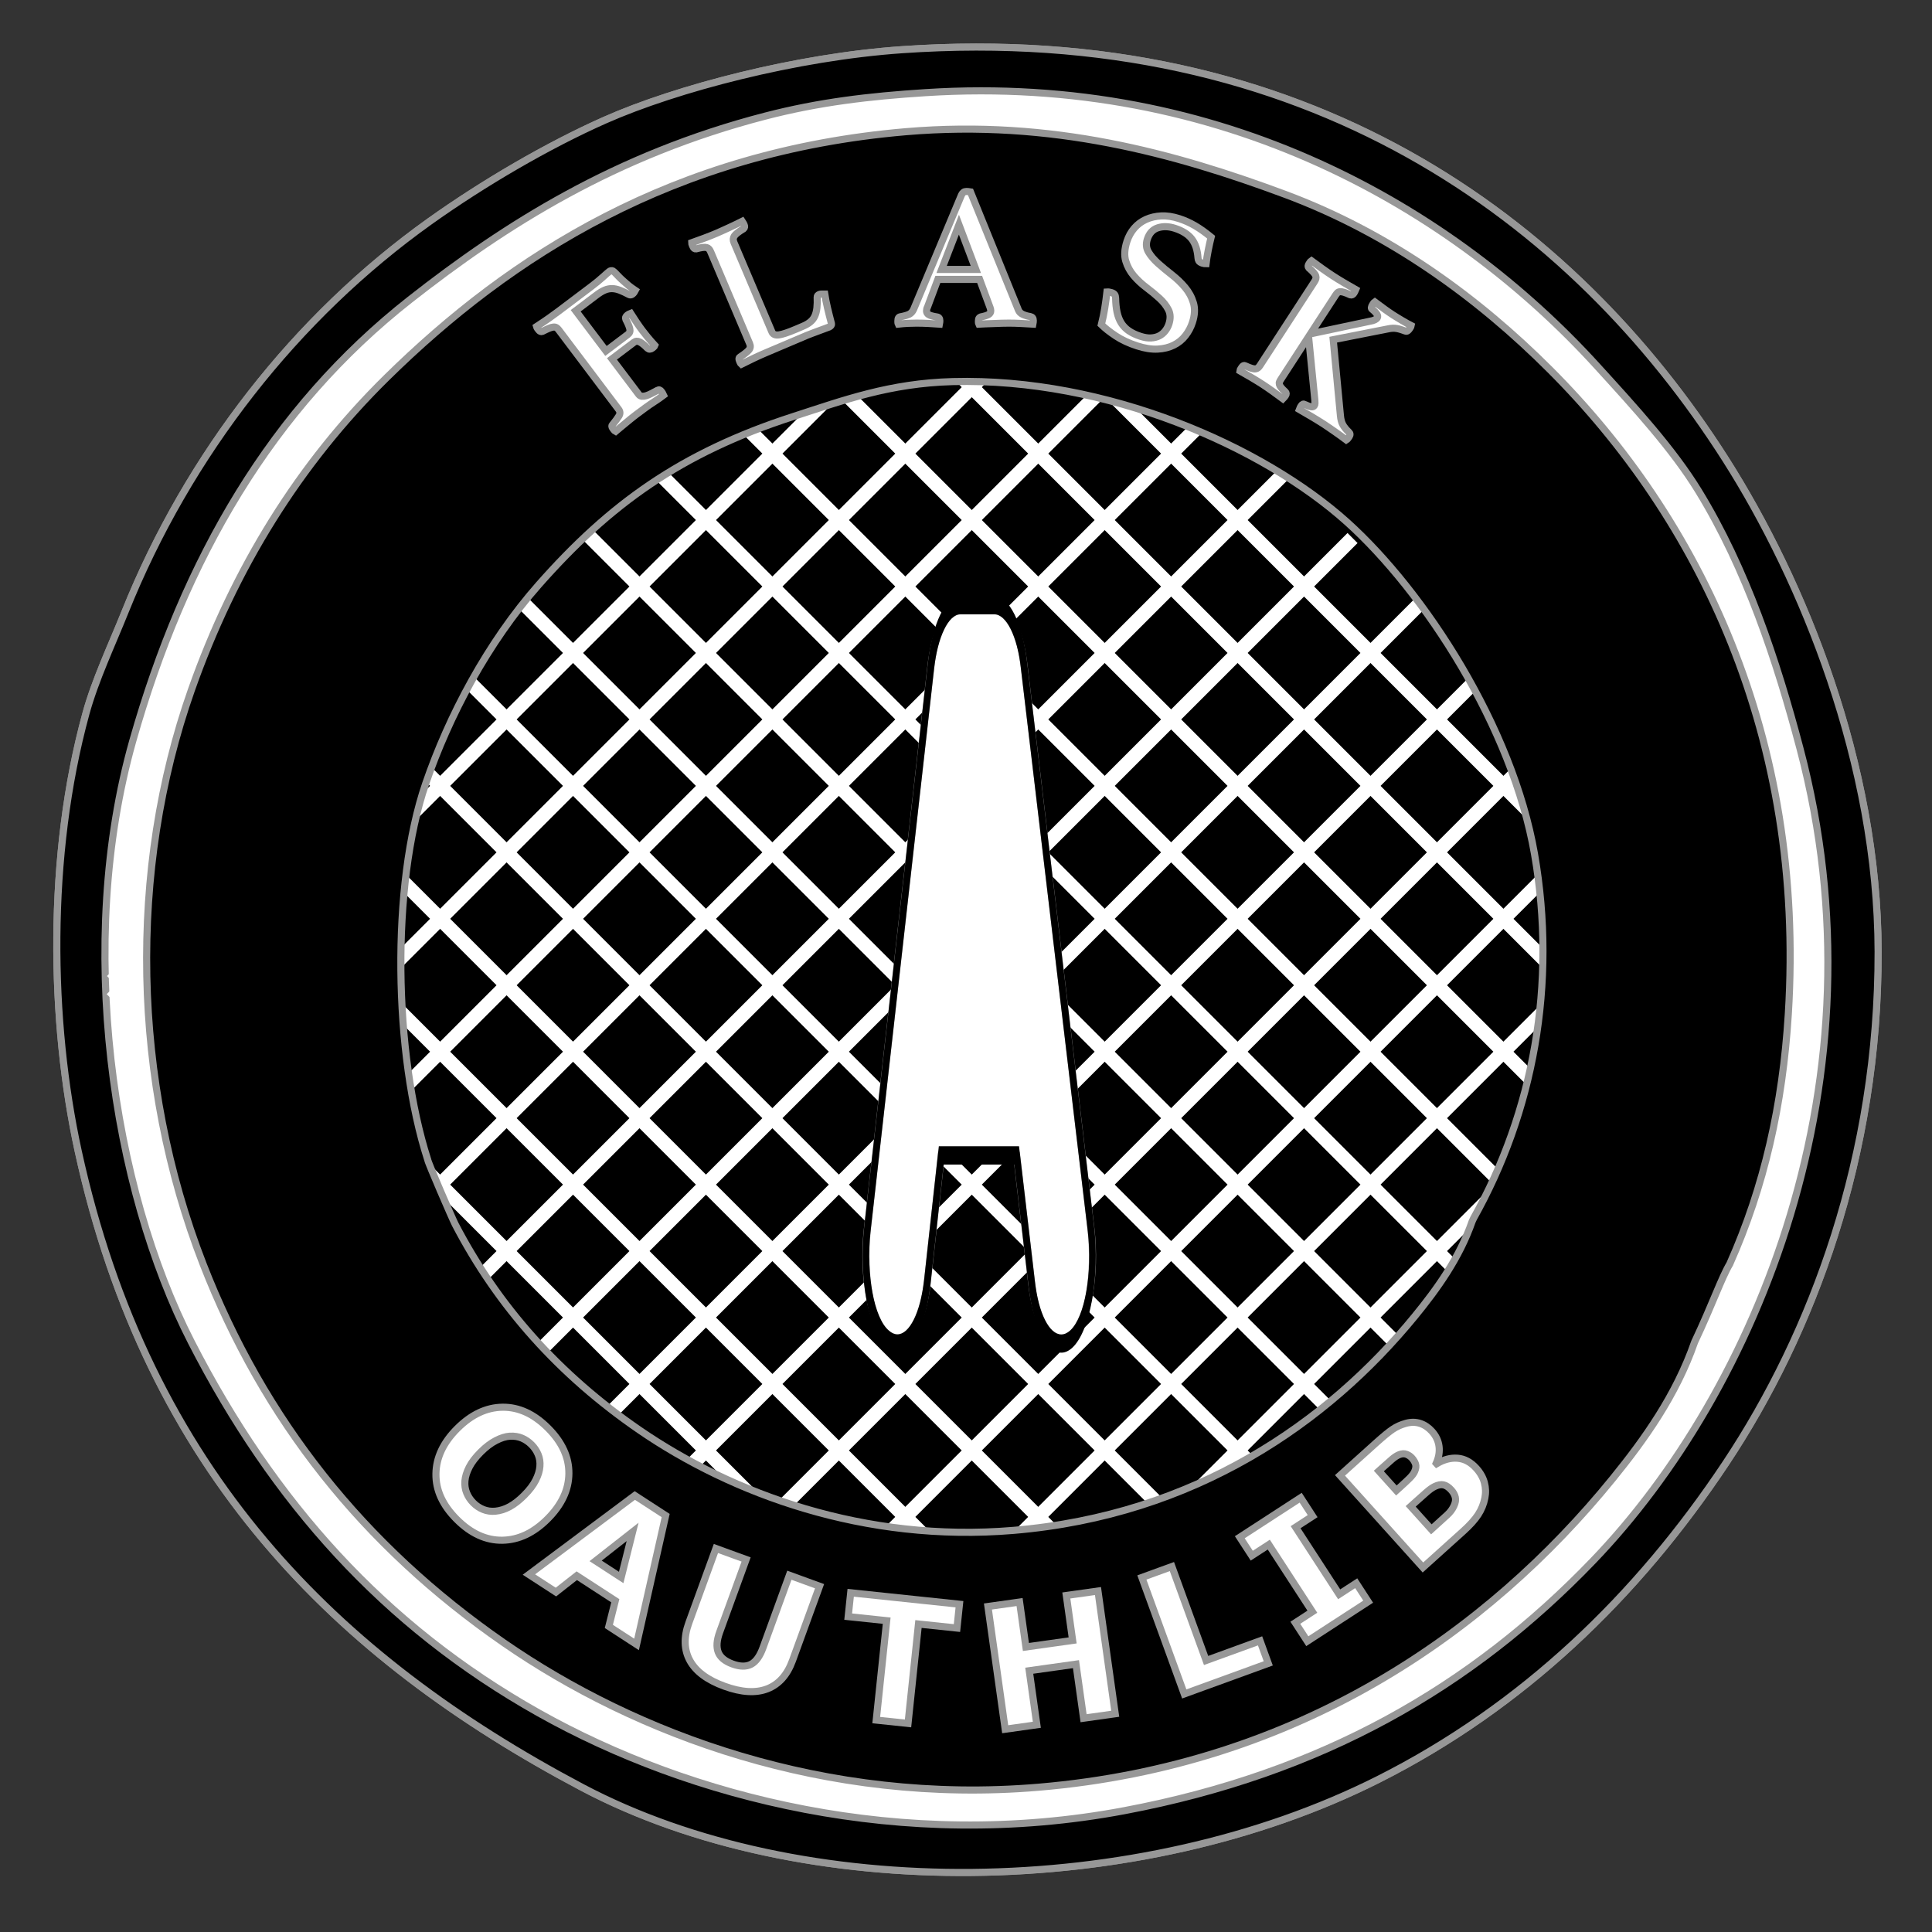 <?xml version="1.0" encoding="UTF-8" standalone="no"?>
<svg width="272px" height="272px" viewBox="0 0 272 272" version="1.1" xmlns="http://www.w3.org/2000/svg" xmlns:xlink="http://www.w3.org/1999/xlink" xmlns:sketch="http://www.bohemiancoding.com/sketch/ns">
    <rect x="0" y="0" width="272" height="272" fill="#333333" stroke="none"/>
    <title>flask-oauthlib</title>
    <description>Created with Sketch (http://www.bohemiancoding.com/sketch)</description>
    <defs></defs>
    <g id="Page-1" stroke="none" stroke-width="1" fill="none" fill-rule="evenodd" sketch:type="MSPage">
        <g id="oauth" sketch:type="MSLayerGroup" transform="translate(8, 6.625)">
            <path d="M118.988,0.373 C175.784,-3.565 213.443,24.228 234.975,58.092 C245.772,75.071 256.365,100.858 256.414,127.354 C256.466,156.143 247.14,181.073 234.975,199.365 C222.472,218.166 206.301,233.695 186.052,243.892 C152.203,260.936 104.897,261.402 73.912,244.991 C39.405,226.715 12.873,200.628 3,155.389 C-0.951,137.285 -1.405,113.893 4.1,93.823 C5.391,89.114 7.739,84.16 9.597,79.53 C18.526,57.284 33.725,37.939 52.474,24.56 C60.007,19.184 69.147,13.837 77.21,10.267 C87.244,5.827 104.136,1.402 118.988,0.373 L118.988,0.373 Z" id="path690" stroke="#979797" fill="#FFFFFF" sketch:type="MSShapeGroup"></path>
            <path d="M226.722,130.556 C226.722,184.234 183.208,227.745 129.53,227.745 C75.853,227.745 32.339,184.234 32.339,130.556 C32.339,76.879 75.853,33.364 129.53,33.364 C183.207,33.364 226.722,76.879 226.722,130.556 L226.722,130.556 Z" id="path692" stroke="#979797" fill="#000000" sketch:type="MSShapeGroup"></path>
            <path d="M118.988,0.373 C175.784,-3.565 213.443,24.228 234.975,58.092 C245.772,75.071 256.365,100.858 256.414,127.354 C256.466,156.143 247.14,181.073 234.975,199.365 C222.472,218.166 206.301,233.695 186.052,243.892 C152.203,260.936 104.897,261.402 73.912,244.991 C39.405,226.715 12.873,200.628 3,155.389 C-0.951,137.285 -1.405,113.893 4.1,93.823 C5.391,89.114 7.739,84.16 9.597,79.53 C18.526,57.284 33.725,37.939 52.474,24.56 C60.007,19.184 69.147,13.837 77.21,10.267 C87.244,5.827 104.136,1.402 118.988,0.373 L118.988,0.373 Z M99.748,9.718 C78.652,15.187 63.184,24.986 49.725,35.554 C30.318,50.793 17.945,72.058 10.696,97.67 C2.632,126.165 7.812,160.646 18.942,182.325 C30.484,204.806 45.981,222.256 67.865,234.546 C89.157,246.503 119.103,254.181 150.321,248.289 C178.058,243.054 199.124,230.971 216.286,213.108 C239.247,189.207 257.701,145.186 245.42,98.77 C242.138,86.364 237.846,73.435 231.128,62.489 C227.498,56.576 222.172,50.759 216.835,44.899 C196.696,22.782 164.147,3.724 122.286,6.419 C114.32,6.932 107.319,7.755 99.748,9.718 L99.748,9.718 Z" id="path694" stroke="#979797" fill="#000000" sketch:type="MSShapeGroup"></path>
            <g id="g698" transform="translate(7.712, 12.853)" stroke="#FFFFFF" stroke-width="2" sketch:type="MSShapeGroup">
                <path d="M127.696,234.266 L240.006,121.958" id="line700"></path>
                <path d="M117.878,225.372 L230.677,112.574" id="line702"></path>
                <path d="M108.059,216.478 L221.349,103.19" id="line704"></path>
                <path d="M98.241,207.584 L212.021,93.806" id="line706"></path>
                <path d="M88.423,198.69 L202.693,84.421" id="line708"></path>
                <path d="M78.604,189.796 L193.364,75.037" id="line710"></path>
                <path d="M68.786,180.902 L184.036,65.653" id="line712"></path>
                <path d="M58.967,172.008 L174.708,56.268" id="line714"></path>
                <path d="M49.149,163.114 L165.38,46.884" id="line716"></path>
                <path d="M39.331,154.22 L156.051,37.5" id="line718"></path>
                <path d="M29.512,145.326 L146.723,28.116" id="line720"></path>
                <path d="M19.694,136.432 L137.395,18.732" id="line722"></path>
                <path d="M9.875,127.538 L128.067,9.348" id="line724"></path>
                <path d="M0.057,118.644 L118.738,-0.036" id="line726"></path>
            </g>
            <g id="g728" transform="translate(7.712, 10.282)" stroke="#FFFFFF" stroke-width="2" sketch:type="MSShapeGroup">
                <path d="M0.018,122.35 L114.572,236.909" id="line730"></path>
                <path d="M9.308,112.927 L124.085,227.71" id="line732"></path>
                <path d="M18.598,103.505 L133.598,218.509" id="line734"></path>
                <path d="M27.888,94.082 L143.111,209.31" id="line736"></path>
                <path d="M37.177,84.659 L152.623,200.11" id="line738"></path>
                <path d="M46.467,75.237 L162.136,190.91" id="line740"></path>
                <path d="M55.757,65.814 L171.649,181.71" id="line742"></path>
                <path d="M65.046,56.391 L181.162,172.51" id="line744"></path>
                <path d="M74.336,46.969 L190.675,163.31" id="line746"></path>
                <path d="M83.626,37.546 L200.187,154.11" id="line748"></path>
                <path d="M92.916,28.124 L209.7,144.91" id="line750"></path>
                <path d="M102.205,18.701 L219.212,135.71" id="line752"></path>
                <path d="M111.495,9.279 L228.725,126.51" id="line754"></path>
                <path d="M120.785,-0.144 L238.238,117.31" id="line756"></path>
            </g>
            <path d="M210.239,45.448 C200.131,35.34 187.703,26.232 172.859,20.712 C157.472,14.99 140.066,10.167 119.538,11.916 C86.837,14.704 63.877,29.376 46.427,46.548 C34.204,58.575 25.01,73.314 18.942,90.524 C10.031,115.794 10.572,145.62 20.591,171.33 C29.137,193.261 43.124,210.949 62.918,224.652 C81.525,237.533 108.232,247.524 138.227,244.991 C174.761,241.905 201.492,223.162 219.033,201.564 C223.522,196.039 227.984,189.794 230.577,182.325 C233.117,176.943 234.36,173.285 235.524,171.331 C240.396,160.413 242.978,148.894 243.77,136.15 C246.205,96.951 231.123,66.334 210.239,45.448 L210.239,45.448 Z M199.472,164.875 C199.402,165.024 199.339,165.163 199.266,165.316 C197.454,170.503 194.332,174.839 191.194,178.676 C178.926,193.673 160.234,206.689 134.685,208.832 C113.709,210.59 95.033,203.653 82.021,194.708 C70.713,186.935 62.118,177.313 56.091,165.75 C55.723,165.054 52.223,156.989 52.212,156.635 C47.437,141.824 47.023,118.009 51.924,103.717 C55.195,94.179 60.646,83.859 67.865,75.682 C77.833,64.393 87.809,57.159 103.596,52.045 C110.805,49.71 117.258,47.334 126.134,47.098 C147.778,46.522 169.819,56.24 181.654,66.887 C192.529,76.671 204.924,95.73 208.04,113.612 C211.247,132.016 207.824,149.985 199.472,164.875 L199.472,164.875 Z" id="path762" stroke="#979797" fill="#000000" sketch:type="MSShapeGroup"></path>
            <g id="g764" transform="translate(83.545, 77.119)" sketch:type="MSShapeGroup">
                <path d="M57.873,105.41 C55.967,105.41 54.294,102.035 53.711,97.011 L51.588,78.923 L40.969,78.923 L38.997,96.846 C38.402,101.967 36.717,105.396 34.801,105.396 C34.341,105.396 33.884,105.192 33.443,104.792 C31.154,102.87 29.854,95.977 30.555,89.437 L39.518,10.037 C40.1,4.987 41.813,1.464 43.685,1.464 L48.451,1.464 C50.333,1.464 52.046,4.927 52.617,9.885 L62.043,89.255 C62.797,95.744 61.549,102.71 59.262,104.792 C58.81,105.202 58.343,105.41 57.873,105.41 L57.873,105.41 L57.873,105.41 Z" id="path766" stroke="#979797" fill="#FFFFFF"></path>
                <path d="M48.451,2.748 C50.108,2.748 51.663,5.79 52.18,10.279 L61.607,89.659 C62.28,95.454 61.192,101.683 59.12,103.569 C58.706,103.945 58.286,104.125 57.873,104.125 C56.22,104.125 54.686,101.251 54.148,96.614 L51.921,77.638 L40.63,77.638 L38.558,96.468 C38.015,101.134 36.466,104.11 34.801,104.11 C34.398,104.11 33.989,103.936 33.585,103.569 C31.513,101.829 30.374,95.599 30.996,89.805 L39.956,10.424 C40.474,5.935 41.976,2.748 43.685,2.748 L48.451,2.748 L48.451,2.748 Z M48.451,0.178 L43.685,0.178 C41.583,0.178 39.733,3.978 39.081,9.635 L30.119,89.031 L30.117,89.049 L30.115,89.066 C29.342,96.277 30.775,103.878 33.312,106.023 C33.796,106.459 34.297,106.68 34.801,106.68 C36.916,106.68 38.777,102.895 39.432,97.263 L39.434,97.243 L39.436,97.224 L41.309,80.208 L51.255,80.208 L53.275,97.415 C53.919,102.963 55.767,106.695 57.873,106.695 C58.391,106.695 58.907,106.466 59.405,106.014 C61.932,103.713 63.312,96.02 62.481,88.865 L53.054,9.478 C52.42,4.002 50.529,0.178 48.451,0.178 L48.451,0.178 L48.451,0.178 Z" id="path768" fill="#000000"></path>
            </g>
        </g>
        <g id="Flask" sketch:type="MSLayerGroup" transform="translate(75, 27)" stroke="#979797" fill="#FFFFFF">
            <path d="M7.052,15.129 C7.052,14.961 7.029,14.816 6.982,14.695 C6.936,14.573 6.838,14.466 6.688,14.373 C6.539,14.279 6.334,14.2 6.072,14.135 C5.811,14.069 5.475,13.999 5.064,13.925 C4.878,13.869 4.784,13.701 4.784,13.421 L4.784,13.155 C4.784,13.071 4.803,12.982 4.84,12.889 C5.643,12.945 6.352,12.982 6.968,13.001 C7.584,13.019 8.107,13.029 8.536,13.029 L14.276,13.029 C15.135,13.029 15.868,13.001 16.474,12.945 C17.081,12.889 17.487,12.861 17.692,12.861 C17.898,12.861 18.047,12.945 18.14,13.113 C18.196,13.262 18.243,13.537 18.28,13.939 C18.318,14.34 18.383,14.755 18.476,15.185 C18.532,15.502 18.598,15.81 18.672,16.109 C18.747,16.407 18.859,16.771 19.008,17.201 C18.934,17.238 18.836,17.275 18.714,17.313 C18.593,17.35 18.476,17.369 18.364,17.369 C18.159,17.369 18.019,17.285 17.944,17.117 C17.72,16.631 17.501,16.216 17.286,15.871 C17.072,15.525 16.829,15.245 16.558,15.031 C16.288,14.816 15.97,14.662 15.606,14.569 C15.242,14.475 14.799,14.429 14.276,14.429 L10.58,14.429 L10.58,21.513 L14.444,21.513 C14.762,21.513 14.99,21.359 15.13,21.051 C15.27,20.743 15.387,20.281 15.48,19.665 C15.536,19.422 15.714,19.301 16.012,19.301 C16.068,19.301 16.157,19.305 16.278,19.315 C16.4,19.324 16.488,19.338 16.544,19.357 C16.507,19.786 16.474,20.285 16.446,20.855 C16.418,21.424 16.404,21.905 16.404,22.297 C16.404,22.633 16.414,23.029 16.432,23.487 C16.451,23.944 16.488,24.462 16.544,25.041 C16.488,25.078 16.404,25.101 16.292,25.111 C16.18,25.12 16.096,25.125 16.04,25.125 C15.723,25.125 15.536,24.994 15.48,24.733 C15.406,24.135 15.294,23.683 15.144,23.375 C14.995,23.067 14.762,22.913 14.444,22.913 L10.58,22.913 L10.58,29.185 C10.58,29.371 10.646,29.525 10.776,29.647 C10.907,29.768 11.084,29.871 11.308,29.955 C11.532,30.039 11.794,30.104 12.092,30.151 C12.391,30.197 12.708,30.249 13.044,30.305 C13.268,30.323 13.38,30.482 13.38,30.781 C13.38,30.837 13.376,30.93 13.366,31.061 C13.357,31.191 13.343,31.294 13.324,31.369 C13.063,31.369 12.802,31.364 12.54,31.355 C12.279,31.345 12.018,31.331 11.756,31.313 C11.271,31.275 10.753,31.252 10.202,31.243 C9.652,31.233 9.106,31.229 8.564,31.229 C8.303,31.229 8.018,31.233 7.71,31.243 C7.402,31.252 7.08,31.266 6.744,31.285 C6.408,31.303 6.077,31.317 5.75,31.327 C5.424,31.336 5.12,31.35 4.84,31.369 C4.803,31.294 4.784,31.196 4.784,31.075 L4.784,30.809 C4.784,30.529 4.878,30.379 5.064,30.361 C5.68,30.211 6.166,30.067 6.52,29.927 C6.875,29.787 7.052,29.53 7.052,29.157 L7.052,15.129 Z" id="F" sketch:type="MSShapeGroup" transform="translate(11.784, 22.361) rotate(-37) translate(-11.784, -22.361) "></path>
            <path d="M30.916,19.62 C30.916,20.012 31.168,20.273 31.672,20.404 C32.176,20.535 33.007,20.6 34.164,20.6 L35.228,20.6 C35.695,20.6 36.101,20.549 36.446,20.446 C36.791,20.343 37.095,20.171 37.356,19.928 C37.617,19.685 37.855,19.373 38.07,18.99 C38.285,18.607 38.495,18.145 38.7,17.604 C38.756,17.455 38.896,17.38 39.12,17.38 C39.213,17.38 39.325,17.408 39.456,17.464 C39.587,17.52 39.717,17.576 39.848,17.632 C39.699,18.229 39.563,18.878 39.442,19.578 C39.321,20.278 39.213,20.964 39.12,21.636 C39.101,21.86 39.041,22 38.938,22.056 C38.835,22.112 38.728,22.14 38.616,22.14 C38.467,22.14 38.257,22.131 37.986,22.112 C37.715,22.093 37.421,22.079 37.104,22.07 C36.787,22.061 36.465,22.047 36.138,22.028 C35.811,22.009 35.527,22 35.284,22 L28.928,22 C28.387,22 27.766,22.014 27.066,22.042 C26.366,22.07 25.736,22.103 25.176,22.14 C25.139,22.065 25.12,21.967 25.12,21.846 L25.12,21.58 C25.12,21.3 25.213,21.151 25.4,21.132 C26.109,21.001 26.618,20.861 26.926,20.712 C27.234,20.563 27.388,20.301 27.388,19.928 L27.388,5.9 C27.388,5.713 27.369,5.559 27.332,5.438 C27.295,5.317 27.22,5.209 27.108,5.116 C26.996,5.023 26.823,4.943 26.59,4.878 C26.357,4.813 26.044,4.752 25.652,4.696 C25.465,4.64 25.372,4.481 25.372,4.22 L25.372,3.968 C25.372,3.856 25.391,3.753 25.428,3.66 C26.025,3.697 26.66,3.73 27.332,3.758 C28.004,3.786 28.601,3.8 29.124,3.8 C29.385,3.8 29.684,3.795 30.02,3.786 C30.356,3.777 30.706,3.767 31.07,3.758 C31.434,3.749 31.798,3.735 32.162,3.716 C32.526,3.697 32.857,3.679 33.156,3.66 C33.175,3.753 33.189,3.856 33.198,3.968 C33.207,4.08 33.212,4.164 33.212,4.22 C33.212,4.481 33.119,4.64 32.932,4.696 C32.129,4.808 31.593,4.953 31.322,5.13 C31.051,5.307 30.916,5.583 30.916,5.956 L30.916,19.62 Z" id="L" sketch:type="MSShapeGroup" transform="translate(32.54, 12.9) rotate(-23) translate(-32.54, -12.9) "></path>
            <path d="M62.918,12.332 L57.038,12.332 L55.582,16.224 C55.526,16.317 55.489,16.42 55.47,16.532 C55.452,16.644 55.442,16.728 55.442,16.784 C55.442,16.989 55.54,17.157 55.736,17.288 C55.932,17.419 56.329,17.531 56.926,17.624 C57.188,17.661 57.318,17.839 57.318,18.156 C57.318,18.287 57.3,18.445 57.262,18.632 C56.758,18.595 56.226,18.562 55.666,18.534 C55.106,18.506 54.556,18.492 54.014,18.492 C53.641,18.492 53.249,18.501 52.838,18.52 C52.428,18.539 51.97,18.576 51.466,18.632 C51.429,18.557 51.41,18.473 51.41,18.38 L51.41,18.156 C51.41,17.801 51.532,17.615 51.774,17.596 C52.353,17.484 52.768,17.363 53.02,17.232 C53.272,17.101 53.473,16.877 53.622,16.56 L60.37,0.432 C60.52,0.115 60.744,-0.044 61.042,-0.044 C61.136,-0.044 61.229,-0.039 61.322,-0.03 C61.416,-0.021 61.518,-0.007 61.63,0.012 L68.378,16.644 C68.49,16.924 68.705,17.134 69.022,17.274 C69.34,17.414 69.685,17.512 70.058,17.568 C70.338,17.624 70.478,17.811 70.478,18.128 C70.478,18.277 70.46,18.445 70.422,18.632 C69.825,18.595 69.237,18.562 68.658,18.534 C68.08,18.506 67.538,18.492 67.034,18.492 C66.773,18.492 66.456,18.497 66.082,18.506 C65.709,18.515 65.326,18.529 64.934,18.548 C64.542,18.567 64.155,18.581 63.772,18.59 C63.39,18.599 63.068,18.613 62.806,18.632 C62.769,18.557 62.75,18.473 62.75,18.38 L62.75,18.156 C62.75,17.988 62.783,17.862 62.848,17.778 C62.914,17.694 62.984,17.643 63.058,17.624 C63.544,17.531 63.903,17.423 64.136,17.302 C64.37,17.181 64.486,16.999 64.486,16.756 C64.486,16.644 64.458,16.504 64.402,16.336 L62.918,12.332 Z M62.386,10.932 L60.006,4.632 L57.57,10.932 L62.386,10.932 Z" id="A" sketch:type="MSShapeGroup"></path>
            <path d="M93.635,8.336 C93.467,8.392 93.29,8.42 93.103,8.42 C92.842,8.42 92.655,8.369 92.543,8.266 C92.431,8.163 92.357,8.056 92.319,7.944 C91.89,6.88 91.335,6.115 90.653,5.648 C89.972,5.181 89.062,4.948 87.923,4.948 C87.027,4.948 86.267,5.167 85.641,5.606 C85.016,6.045 84.703,6.712 84.703,7.608 C84.703,8.299 84.941,8.854 85.417,9.274 C85.893,9.694 86.491,10.063 87.209,10.38 C87.928,10.697 88.703,11.005 89.533,11.304 C90.364,11.603 91.139,11.976 91.857,12.424 C92.576,12.872 93.173,13.441 93.649,14.132 C94.125,14.823 94.363,15.709 94.363,16.792 C94.363,17.501 94.242,18.192 93.999,18.864 C93.757,19.536 93.374,20.129 92.851,20.642 C92.329,21.155 91.666,21.566 90.863,21.874 C90.061,22.182 89.099,22.336 87.979,22.336 C86.747,22.336 85.646,22.201 84.675,21.93 C83.705,21.659 82.902,21.365 82.267,21.048 C82.211,20.245 82.123,19.457 82.001,18.682 C81.88,17.907 81.745,17.156 81.595,16.428 C81.782,16.353 81.997,16.316 82.239,16.316 C82.463,16.316 82.631,16.358 82.743,16.442 C82.855,16.526 82.949,16.671 83.023,16.876 C83.266,17.585 83.537,18.197 83.835,18.71 C84.134,19.223 84.479,19.643 84.871,19.97 C85.263,20.297 85.716,20.535 86.229,20.684 C86.743,20.833 87.335,20.908 88.007,20.908 C88.586,20.908 89.081,20.829 89.491,20.67 C89.902,20.511 90.238,20.301 90.499,20.04 C90.761,19.779 90.957,19.471 91.087,19.116 C91.218,18.761 91.283,18.397 91.283,18.024 C91.283,17.221 91.055,16.591 90.597,16.134 C90.14,15.677 89.571,15.294 88.889,14.986 C88.208,14.678 87.471,14.389 86.677,14.118 C85.884,13.847 85.147,13.502 84.465,13.082 C83.784,12.662 83.215,12.121 82.757,11.458 C82.3,10.795 82.071,9.904 82.071,8.784 C82.071,8.037 82.207,7.342 82.477,6.698 C82.748,6.054 83.145,5.494 83.667,5.018 C84.19,4.542 84.82,4.164 85.557,3.884 C86.295,3.604 87.139,3.464 88.091,3.464 C88.875,3.464 89.664,3.548 90.457,3.716 C91.251,3.884 92.151,4.164 93.159,4.556 C93.197,5.116 93.257,5.746 93.341,6.446 C93.425,7.146 93.523,7.776 93.635,8.336 L93.635,8.336 Z" id="S" sketch:type="MSShapeGroup" transform="translate(88.553, 12.9) rotate(18) translate(-88.553, -12.9) "></path>
            <path d="M108.641,22.28 L108.641,29.364 C108.641,29.551 108.65,29.705 108.669,29.826 C108.687,29.947 108.748,30.055 108.851,30.148 C108.953,30.241 109.103,30.321 109.299,30.386 C109.495,30.451 109.77,30.512 110.125,30.568 C110.33,30.605 110.433,30.745 110.433,30.988 C110.433,31.044 110.428,31.137 110.419,31.268 C110.409,31.399 110.395,31.501 110.377,31.576 C109.779,31.539 109.173,31.506 108.557,31.478 C107.941,31.45 107.371,31.436 106.849,31.436 C106.326,31.436 105.729,31.45 105.057,31.478 C104.385,31.506 103.75,31.539 103.153,31.576 C103.115,31.501 103.097,31.403 103.097,31.282 L103.097,31.016 C103.097,30.736 103.19,30.587 103.377,30.568 C103.769,30.512 104.081,30.451 104.315,30.386 C104.548,30.321 104.721,30.241 104.833,30.148 C104.945,30.055 105.019,29.947 105.057,29.826 C105.094,29.705 105.113,29.551 105.113,29.364 L105.113,15.336 C105.113,15.149 105.094,14.995 105.057,14.874 C105.019,14.753 104.945,14.645 104.833,14.552 C104.721,14.459 104.548,14.379 104.315,14.314 C104.081,14.249 103.769,14.188 103.377,14.132 C103.19,14.076 103.097,13.917 103.097,13.656 L103.097,13.404 C103.097,13.292 103.115,13.189 103.153,13.096 C103.75,13.133 104.385,13.166 105.057,13.194 C105.729,13.222 106.326,13.236 106.849,13.236 C107.371,13.236 107.978,13.222 108.669,13.194 C109.359,13.166 110.003,13.133 110.601,13.096 C110.619,13.189 110.633,13.292 110.643,13.404 C110.652,13.516 110.657,13.6 110.657,13.656 C110.657,13.917 110.563,14.076 110.377,14.132 C109.985,14.188 109.672,14.249 109.439,14.314 C109.205,14.379 109.028,14.459 108.907,14.552 C108.785,14.645 108.711,14.753 108.683,14.874 C108.655,14.995 108.641,15.149 108.641,15.336 L108.641,21.804 L114.717,15.728 C115.109,15.373 115.305,15.056 115.305,14.776 C115.305,14.459 114.885,14.253 114.045,14.16 C113.839,14.16 113.737,13.964 113.737,13.572 L113.737,13.362 C113.737,13.278 113.755,13.189 113.793,13.096 C114.315,13.133 114.861,13.166 115.431,13.194 C116,13.222 116.509,13.236 116.957,13.236 C117.162,13.236 117.395,13.231 117.657,13.222 C117.918,13.213 118.184,13.203 118.455,13.194 C118.725,13.185 118.987,13.171 119.239,13.152 C119.491,13.133 119.71,13.115 119.897,13.096 C119.934,13.189 119.953,13.278 119.953,13.362 L119.953,13.572 C119.953,13.945 119.85,14.151 119.645,14.188 C119.122,14.3 118.702,14.426 118.385,14.566 C118.067,14.706 117.759,14.925 117.461,15.224 L111.777,20.74 L118.441,29.14 C118.777,29.569 119.113,29.873 119.449,30.05 C119.785,30.227 120.205,30.363 120.709,30.456 C120.97,30.493 121.101,30.661 121.101,30.96 C121.101,31.016 121.096,31.114 121.087,31.254 C121.077,31.394 121.054,31.501 121.017,31.576 C120.737,31.557 120.424,31.539 120.079,31.52 C119.733,31.501 119.383,31.487 119.029,31.478 C118.674,31.469 118.333,31.459 118.007,31.45 C117.68,31.441 117.395,31.436 117.153,31.436 C116.63,31.436 115.991,31.45 115.235,31.478 C114.479,31.506 113.774,31.539 113.121,31.576 C113.102,31.501 113.088,31.403 113.079,31.282 C113.069,31.161 113.065,31.072 113.065,31.016 C113.065,30.717 113.177,30.568 113.401,30.568 C113.849,30.512 114.161,30.437 114.339,30.344 C114.516,30.251 114.605,30.129 114.605,29.98 C114.605,29.868 114.572,29.761 114.507,29.658 C114.441,29.555 114.353,29.429 114.241,29.28 L108.641,22.28 Z" id="K" sketch:type="MSShapeGroup" transform="translate(112.099, 22.336) rotate(33) translate(-112.099, -22.336) "></path>
        </g>
        <g id="OAuthlib" sketch:type="MSLayerGroup" transform="translate(58, 195)" stroke="#979797" fill="#FFFFFF">
            <path d="M21.551,12.918 C21.551,15.699 20.754,17.908 19.16,19.545 C17.566,21.182 15.363,22 12.551,22 C9.746,22 7.547,21.182 5.953,19.545 C4.359,17.908 3.562,15.699 3.562,12.918 C3.562,10.113 4.359,7.896 5.953,6.268 C7.547,4.639 9.746,3.824 12.551,3.824 C15.348,3.824 17.547,4.639 19.148,6.268 C20.75,7.896 21.551,10.113 21.551,12.918 Z M15.586,17.336 C16.023,16.805 16.348,16.178 16.559,15.455 C16.77,14.732 16.875,13.883 16.875,12.906 C16.875,11.859 16.754,10.969 16.512,10.234 C16.27,9.5 15.953,8.906 15.562,8.453 C15.164,7.984 14.705,7.645 14.186,7.434 C13.666,7.223 13.125,7.117 12.562,7.117 C11.992,7.117 11.455,7.219 10.951,7.422 C10.447,7.625 9.984,7.961 9.562,8.43 C9.172,8.867 8.854,9.471 8.607,10.24 C8.361,11.01 8.238,11.902 8.238,12.918 C8.238,13.957 8.357,14.842 8.596,15.572 C8.834,16.303 9.148,16.898 9.539,17.359 C9.93,17.82 10.387,18.16 10.91,18.379 C11.434,18.598 11.984,18.707 12.562,18.707 C13.141,18.707 13.691,18.596 14.215,18.373 C14.738,18.15 15.195,17.805 15.586,17.336 Z" id="O" sketch:type="MSShapeGroup" transform="translate(13.16, 12.912) rotate(45) translate(-13.16, -12.912) "></path>
            <path d="M37.828,33 L33.176,33 L31.969,29.473 L25.5,29.473 L24.293,33 L19.758,33 L26.203,15.551 L31.383,15.551 L37.828,33 Z M30.879,26.273 L28.734,20.016 L26.59,26.273 L30.879,26.273 Z" id="A" sketch:type="MSShapeGroup" transform="translate(28.793, 24.275) rotate(33) translate(-28.793, -24.275) "></path>
            <path d="M54.746,36.596 C54.746,38.752 54.089,40.404 52.777,41.553 C51.464,42.701 49.531,43.275 46.976,43.275 C44.421,43.275 42.49,42.701 41.181,41.553 C39.872,40.404 39.218,38.756 39.218,36.607 L39.218,25.463 L43.742,25.463 L43.742,36.35 C43.742,37.561 43.996,38.463 44.503,39.057 C45.011,39.65 45.835,39.947 46.976,39.947 C48.101,39.947 48.923,39.662 49.443,39.092 C49.962,38.521 50.222,37.607 50.222,36.35 L50.222,25.463 L54.746,25.463 L54.746,36.596 Z" id="U" sketch:type="MSShapeGroup" transform="translate(47.972, 34.369) rotate(20) translate(-47.972, -34.369) "></path>
            <path d="M76.211,33.375 L70.762,33.375 L70.762,47.449 L66.262,47.449 L66.262,33.375 L60.812,33.375 L60.812,30 L76.211,30 L76.211,33.375 Z" id="T" sketch:type="MSShapeGroup" transform="translate(68.512, 38.725) rotate(6) translate(-68.512, -38.725) "></path>
            <path d="M97.871,47.449 L93.371,47.449 L93.371,39.762 L86.727,39.762 L86.727,47.449 L82.227,47.449 L82.227,30 L86.727,30 L86.727,36.387 L93.371,36.387 L93.371,30 L97.871,30 L97.871,47.449 Z" id="H" sketch:type="MSShapeGroup" transform="translate(90.049, 38.725) rotate(-8) translate(-90.049, -38.725) "></path>
            <path d="M117.95,41.859 L105.364,41.859 L105.364,24.41 L109.864,24.41 L109.864,38.484 L117.95,38.484 L117.95,41.859 Z" id="L" sketch:type="MSShapeGroup" transform="translate(111.657, 33.134) rotate(-20) translate(-111.657, -33.134) "></path>
            <path d="M130.589,34.779 L120.37,34.779 L120.37,31.685 L123.229,31.685 L123.229,20.423 L120.37,20.423 L120.37,17.33 L130.589,17.33 L130.589,20.423 L127.729,20.423 L127.729,31.685 L130.589,31.685 L130.589,34.779 Z" id="I" sketch:type="MSShapeGroup" transform="translate(125.37, 25.83) rotate(-33) translate(-125.37, -25.83) "></path>
            <path d="M149.359,17.207 C149.359,18.051 149.189,18.805 148.849,19.469 C148.509,20.133 148.043,20.684 147.449,21.121 C146.761,21.637 146.005,22.004 145.181,22.223 C144.357,22.441 143.312,22.551 142.046,22.551 L134.429,22.551 L134.429,5.102 L141.203,5.102 C142.609,5.102 143.638,5.148 144.291,5.242 C144.943,5.336 145.589,5.543 146.23,5.863 C146.894,6.199 147.388,6.65 147.713,7.217 C148.037,7.783 148.199,8.43 148.199,9.156 C148.199,10 147.976,10.744 147.531,11.389 C147.086,12.033 146.457,12.535 145.644,12.895 L145.644,12.988 C146.785,13.215 147.689,13.684 148.357,14.395 C149.025,15.105 149.359,16.043 149.359,17.207 Z M143.593,10.035 C143.593,9.746 143.521,9.457 143.377,9.168 C143.232,8.879 142.976,8.664 142.609,8.523 C142.281,8.398 141.873,8.33 141.384,8.318 C140.896,8.307 140.211,8.301 139.328,8.301 L138.906,8.301 L138.906,11.992 L139.609,11.992 C140.32,11.992 140.925,11.98 141.425,11.957 C141.925,11.934 142.32,11.855 142.609,11.723 C143.015,11.543 143.281,11.311 143.406,11.025 C143.531,10.74 143.593,10.41 143.593,10.035 Z M144.695,17.137 C144.695,16.582 144.588,16.154 144.373,15.854 C144.158,15.553 143.793,15.328 143.277,15.18 C142.925,15.078 142.441,15.023 141.824,15.016 C141.207,15.008 140.562,15.004 139.89,15.004 L138.906,15.004 L138.906,19.352 L139.234,19.352 C140.5,19.352 141.406,19.348 141.953,19.34 C142.5,19.332 143.004,19.23 143.464,19.035 C143.933,18.84 144.255,18.58 144.431,18.256 C144.607,17.932 144.695,17.559 144.695,17.137 Z" id="B" sketch:type="MSShapeGroup" transform="translate(142.457, 13.826) rotate(-42) translate(-142.457, -13.826) "></path>
        </g>
    </g>
</svg>